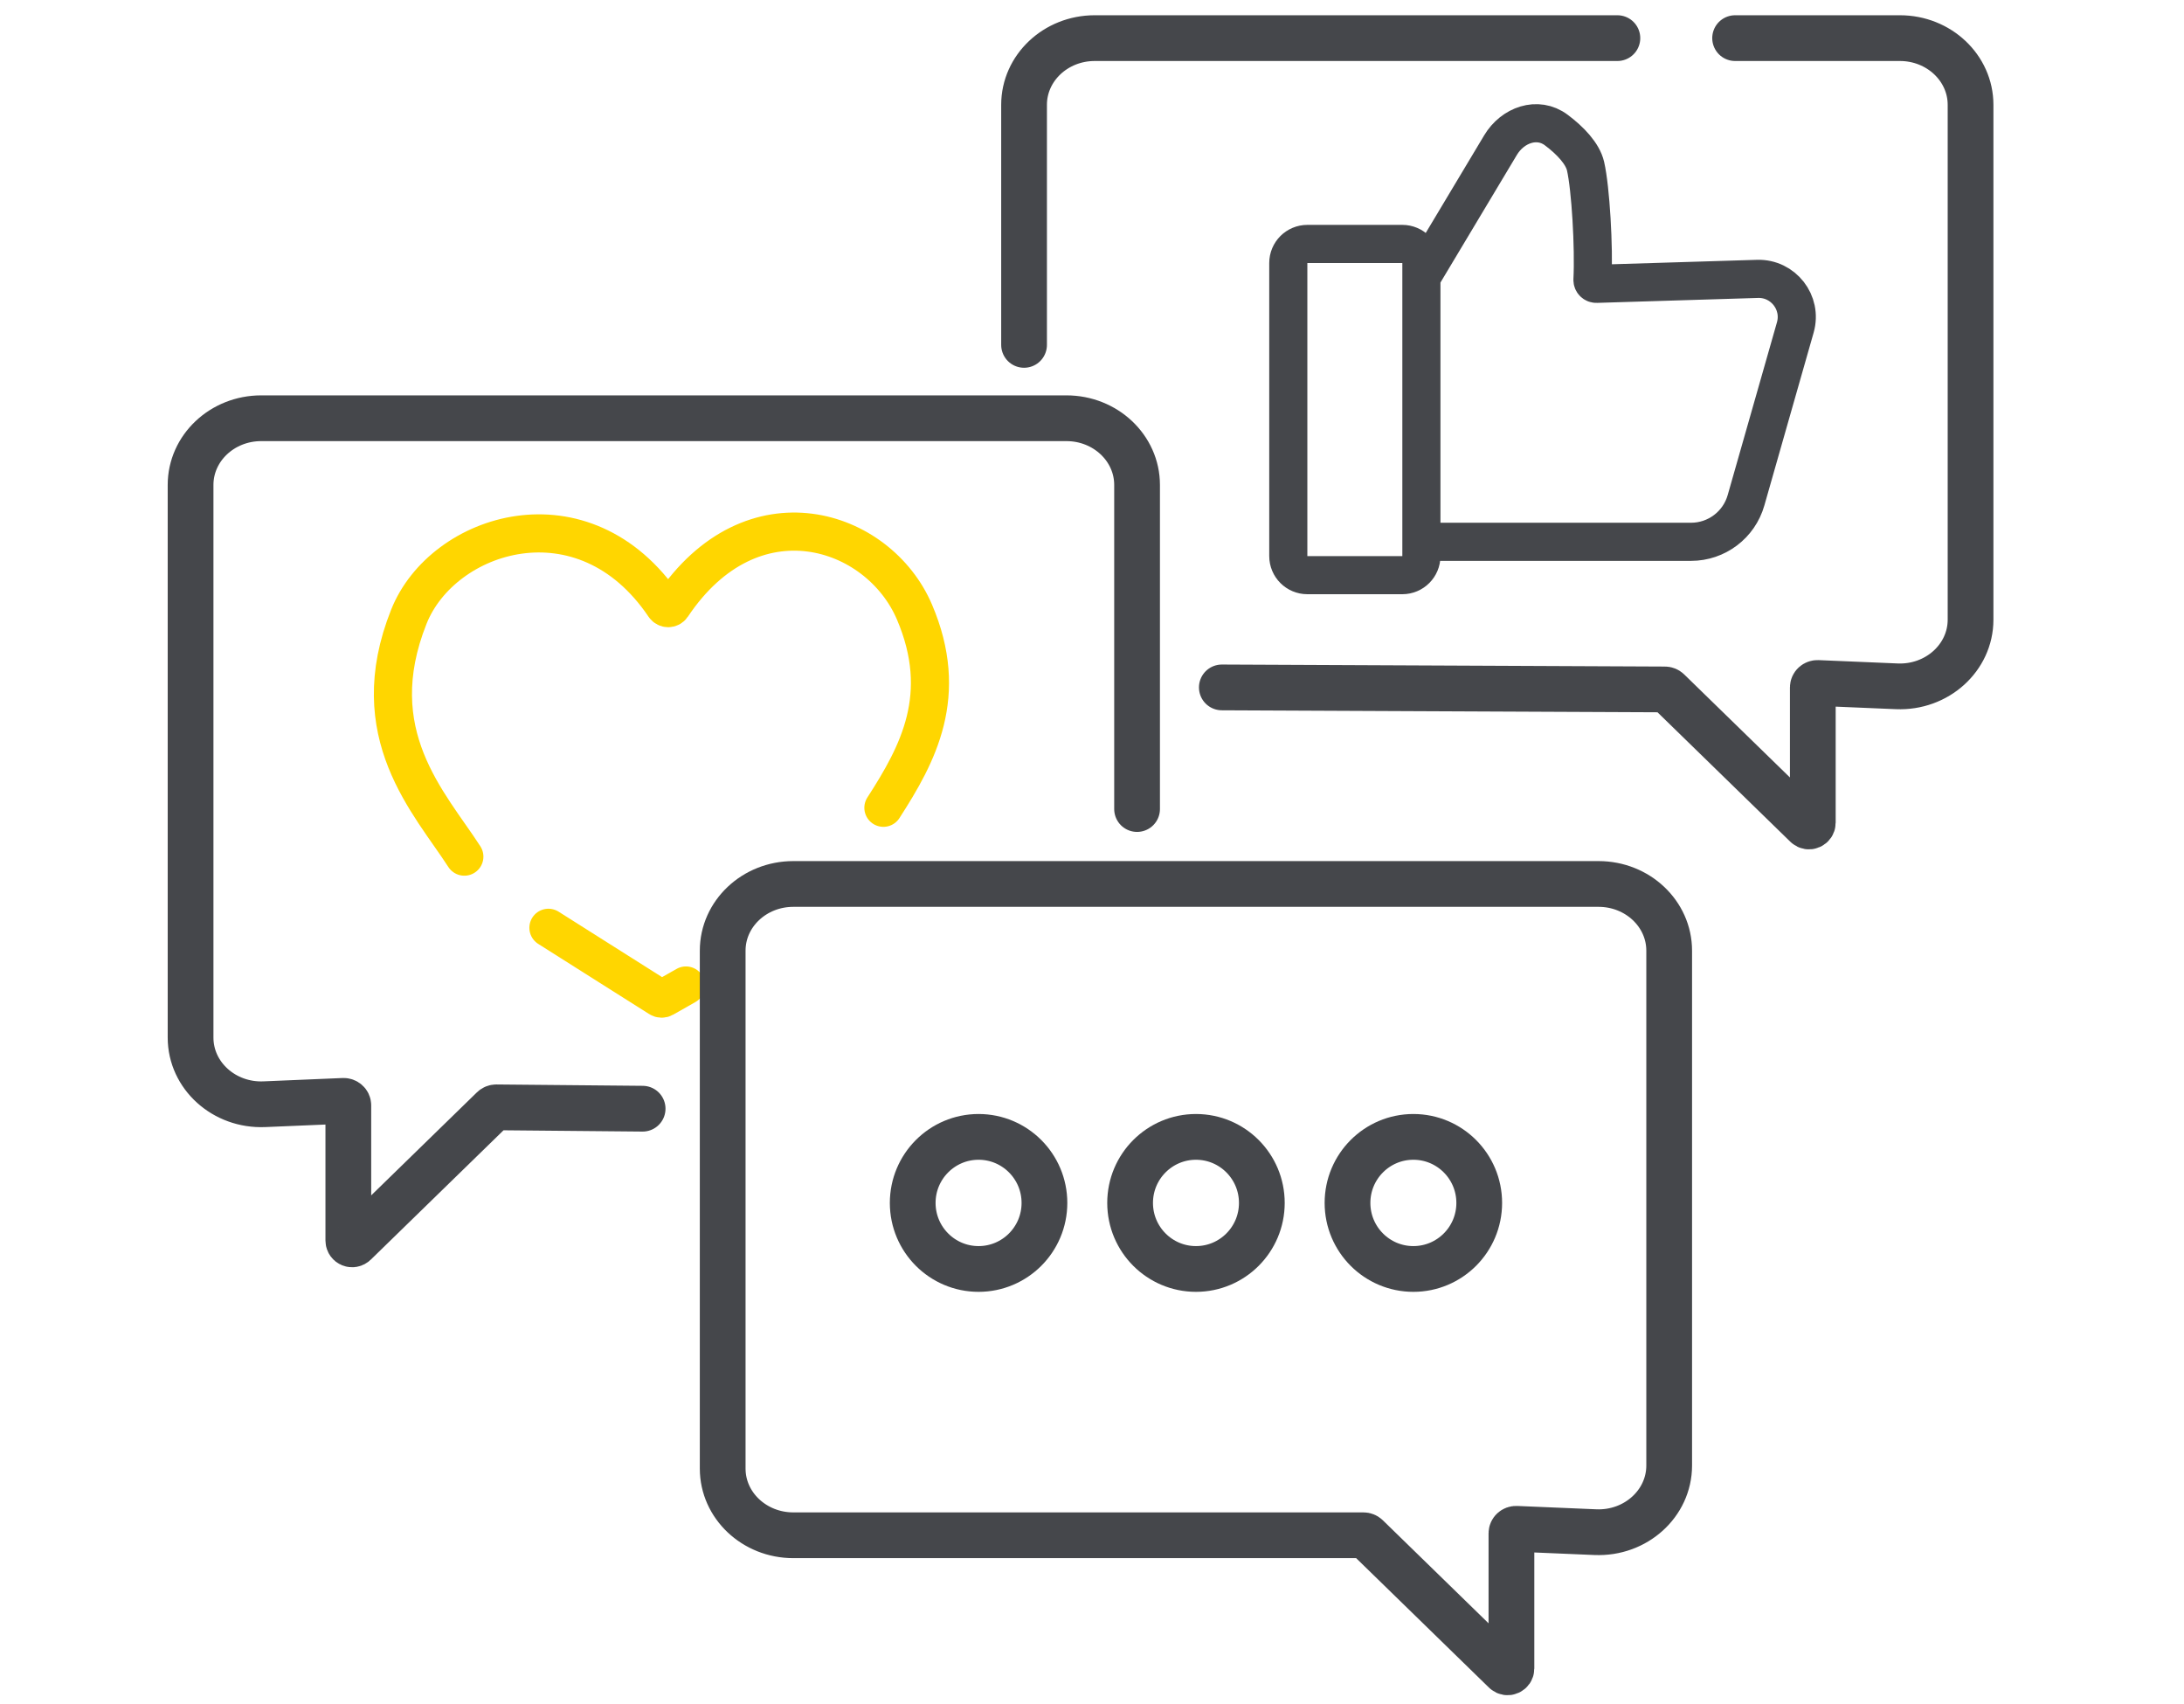 <svg width="573" height="447" viewBox="0 0 573 447" fill="none" xmlns="http://www.w3.org/2000/svg">
<path d="M121.828 224.687C112.71 210.562 95 192.499 107.278 161.729C116.124 139.557 153.16 127.606 174.304 158.971C174.785 159.686 175.838 159.685 176.318 158.969C197.339 127.572 230.5 138.469 239.917 160.518C249.225 182.312 240.889 197.745 231.771 211.87M143.886 243.35L172.995 261.754C173.35 261.978 173.793 261.989 174.157 261.782L179.97 258.484" stroke="#FFD600" stroke-width="10" stroke-linecap="round"/>
<path d="M372.921 72.728L393.689 38.053C396.849 32.778 403.38 30.422 408.305 34.104C412.003 36.868 415.234 40.296 415.989 43.576C417.326 49.379 418.236 64.898 417.802 73.377C417.772 73.969 418.25 74.461 418.842 74.443L461.097 73.147C467.864 72.94 472.877 79.375 471.02 85.885L458.089 131.224C456.251 137.667 450.364 142.11 443.664 142.11H372.921M372.921 72.728V142.11M372.921 72.728V68.983C372.921 66.221 370.682 63.983 367.921 63.983H343C340.239 63.983 338 66.221 338 68.983V145.856C338 148.617 340.239 150.856 343 150.856H367.921C370.682 150.856 372.921 148.617 372.921 145.856V142.11" stroke="#45474B" stroke-width="10" stroke-linecap="round"/>
<path d="M168.603 290.798L130.21 290.443C129.875 290.443 129.555 290.571 129.322 290.798L93.085 326.103C92.452 326.721 91.388 326.272 91.388 325.387V289.913C91.388 289.249 90.8 288.719 90.097 288.748L69.361 289.625C58.811 290.071 50 282.118 50 272.151V127.191C50 117.531 58.297 109.7 68.532 109.7H279.794C290.028 109.7 298.325 117.531 298.325 127.191V212.202M320.563 180.301L436.79 180.831C437.125 180.831 437.445 180.959 437.678 181.186L473.915 216.492C474.548 217.109 475.612 216.66 475.612 215.775V180.301C475.612 179.637 476.2 179.107 476.903 179.137L497.639 180.013C508.189 180.459 517 172.506 517 162.539V27.491C517 17.831 508.703 10 498.468 10H455.227M268.675 90.46V27.491C268.675 17.831 276.972 10 287.206 10H424.341M358.609 403.04L394.846 438.346C395.479 438.963 396.544 438.514 396.544 437.63V402.156C396.544 401.491 397.131 400.961 397.834 400.991L418.571 401.867C429.12 402.313 437.931 394.361 437.931 384.393V249.345C437.931 239.685 429.634 231.854 419.399 231.854H208.138C197.903 231.854 189.606 239.685 189.606 249.345V385.194C189.606 394.854 197.903 402.685 208.138 402.685H357.721C358.056 402.685 358.376 402.813 358.609 403.04Z" stroke="#45474B" stroke-width="12" stroke-linecap="round"/>
<path d="M274.022 315.513C274.022 325.09 266.275 332.835 256.741 332.835C247.208 332.835 239.461 325.09 239.461 315.513C239.461 305.937 247.208 298.191 256.741 298.191C266.275 298.191 274.022 305.937 274.022 315.513ZM331.059 315.513C331.059 325.09 323.312 332.835 313.778 332.835C304.245 332.835 296.498 325.09 296.498 315.513C296.498 305.937 304.245 298.191 313.778 298.191C323.312 298.191 331.059 305.937 331.059 315.513ZM388.096 315.513C388.096 325.09 380.349 332.835 370.815 332.835C361.282 332.835 353.535 325.09 353.535 315.513C353.535 305.937 361.282 298.191 370.815 298.191C380.349 298.191 388.096 305.937 388.096 315.513Z" stroke="#45474B" stroke-width="12"/>
</svg>
